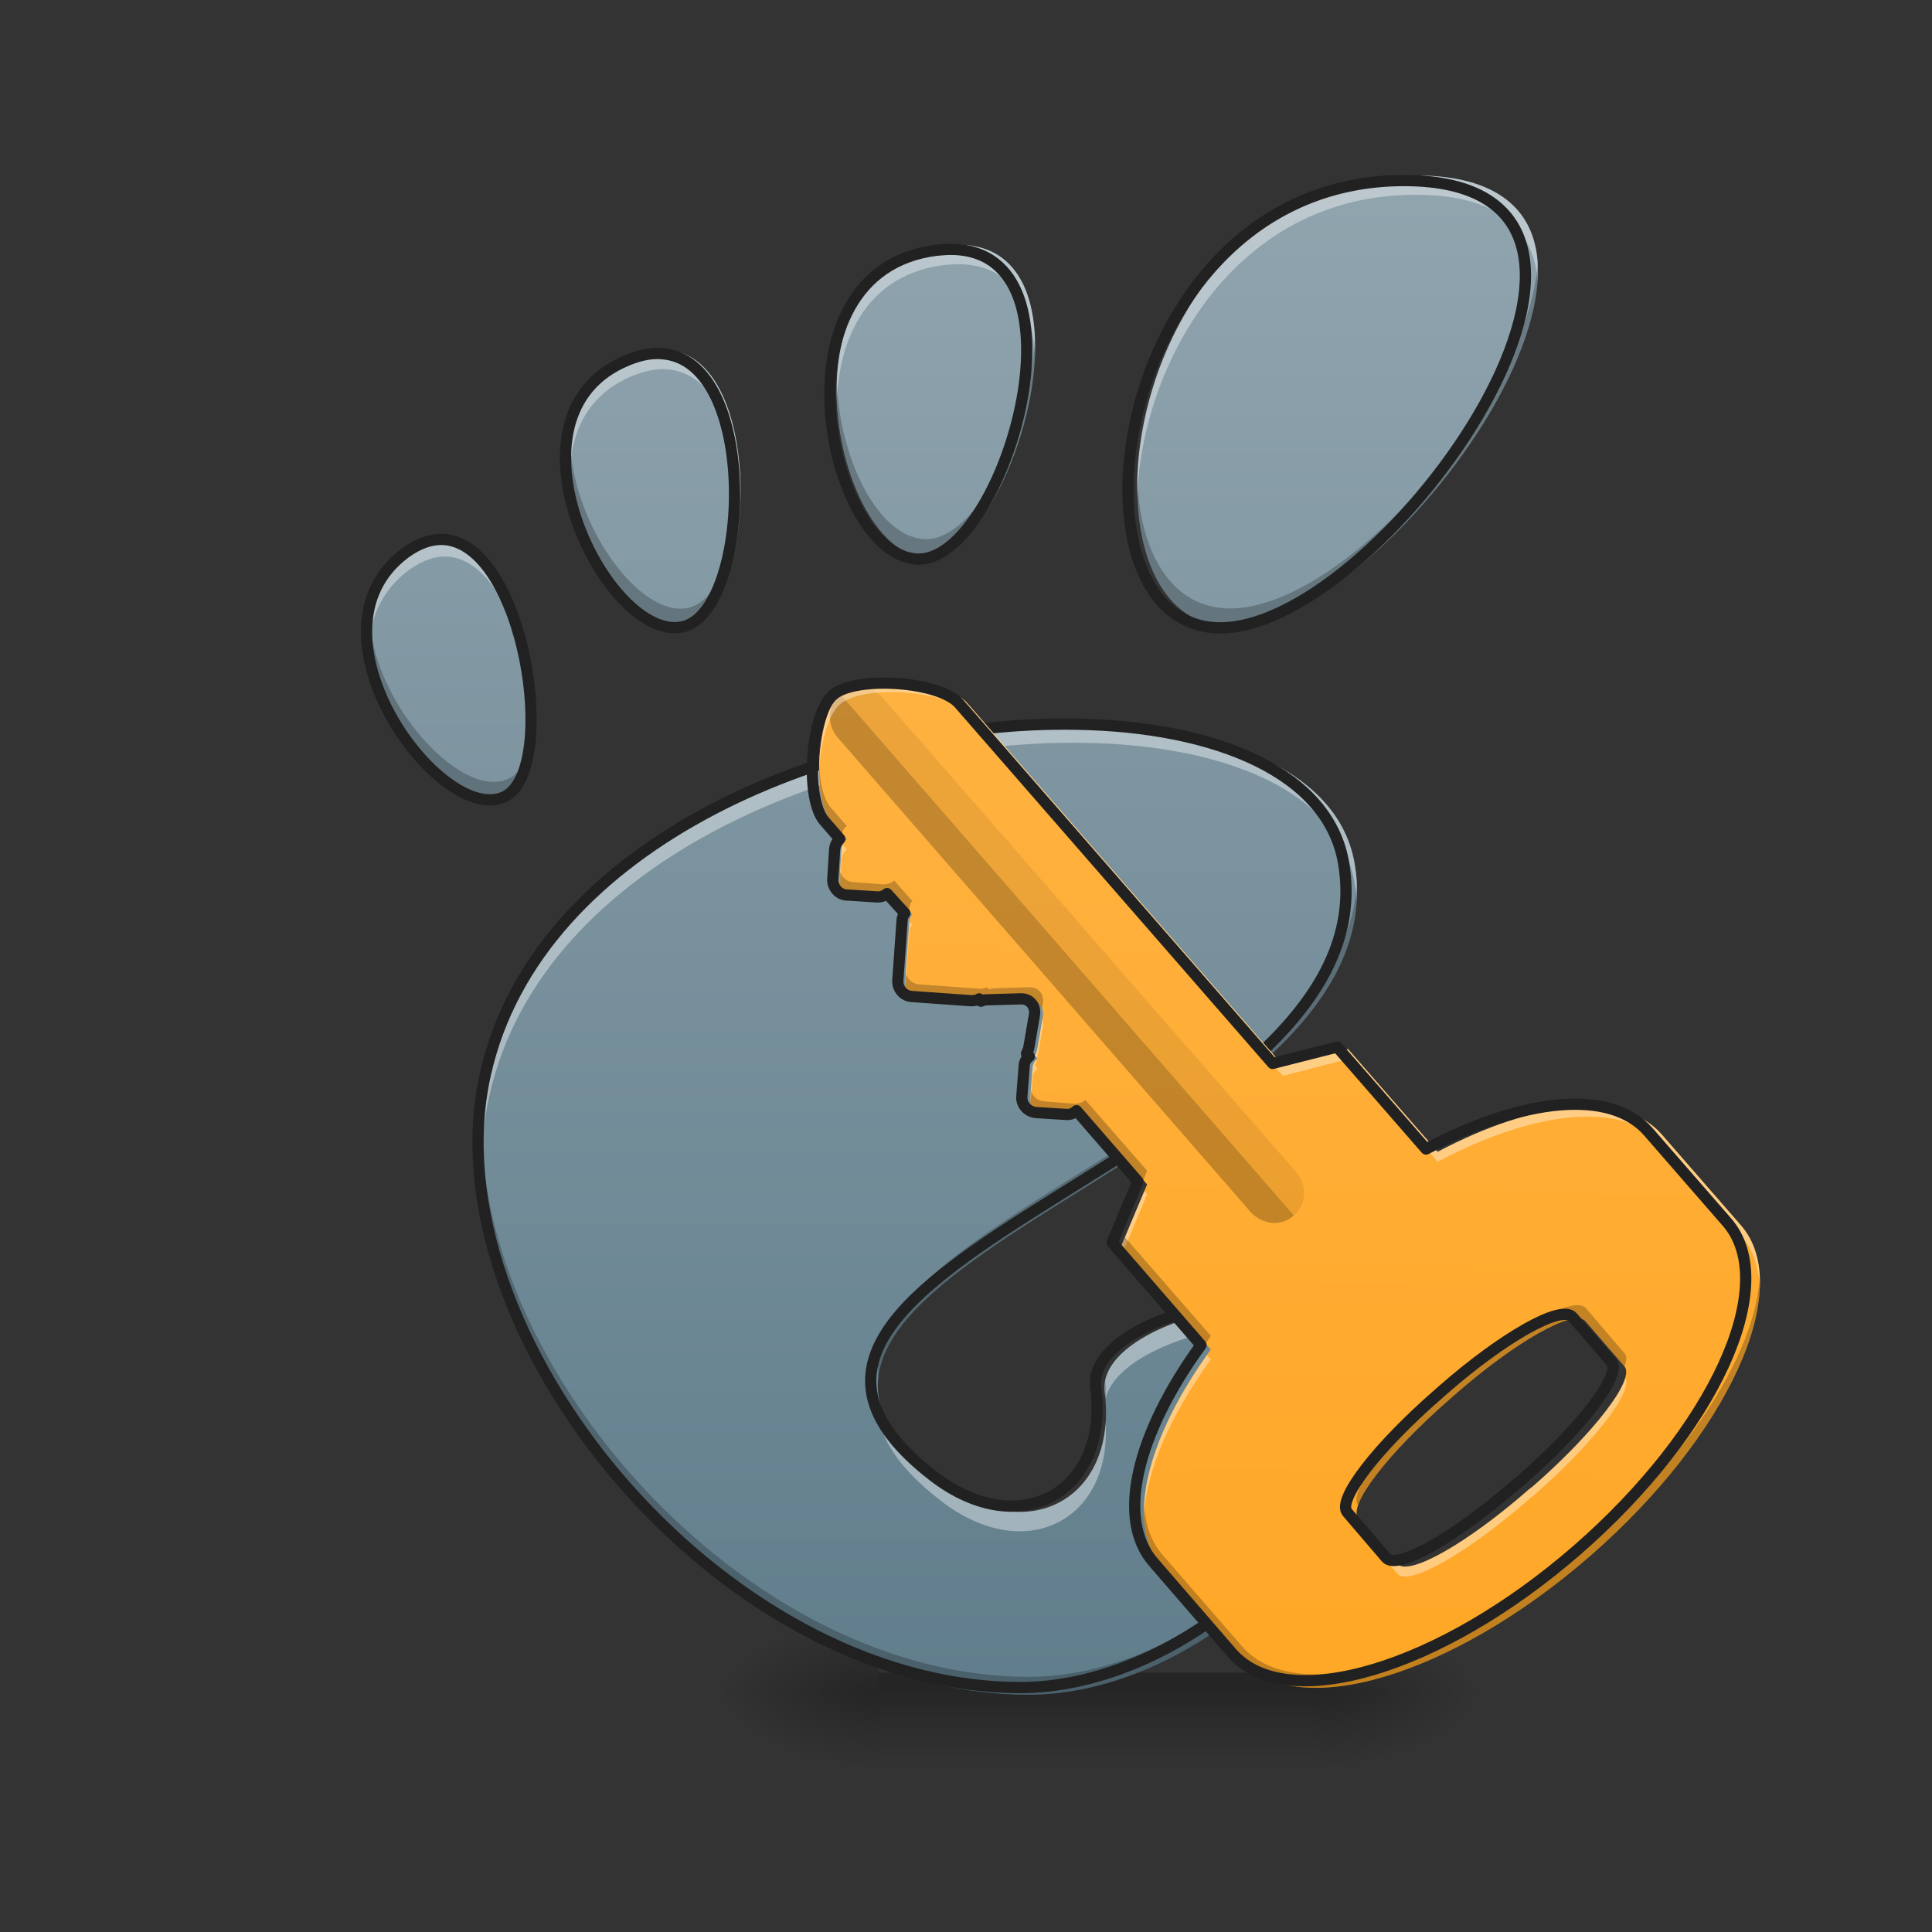 <?xml version="1.0" encoding="UTF-8"?>
<svg xmlns="http://www.w3.org/2000/svg" xmlns:xlink="http://www.w3.org/1999/xlink" width="16px" height="16px" viewBox="0 0 16 16" version="1.1">
<rect x="0" y="0" width="16" height="16" fill="#333333" stroke="none"/>
<defs>
<radialGradient id="radial0" gradientUnits="userSpaceOnUse" cx="450.909" cy="189.579" fx="450.909" fy="189.579" r="21.167" gradientTransform="matrix(0,-0.039,-0.07,-0,24.081,31.798)">
<stop offset="0" style="stop-color:rgb(0%,0%,0%);stop-opacity:0.314;"/>
<stop offset="0.222" style="stop-color:rgb(0%,0%,0%);stop-opacity:0.275;"/>
<stop offset="1" style="stop-color:rgb(0%,0%,0%);stop-opacity:0;"/>
</radialGradient>
<radialGradient id="radial1" gradientUnits="userSpaceOnUse" cx="450.909" cy="189.579" fx="450.909" fy="189.579" r="21.167" gradientTransform="matrix(-0,0.039,0.07,0,-5.889,-3.764)">
<stop offset="0" style="stop-color:rgb(0%,0%,0%);stop-opacity:0.314;"/>
<stop offset="0.222" style="stop-color:rgb(0%,0%,0%);stop-opacity:0.275;"/>
<stop offset="1" style="stop-color:rgb(0%,0%,0%);stop-opacity:0;"/>
</radialGradient>
<radialGradient id="radial2" gradientUnits="userSpaceOnUse" cx="450.909" cy="189.579" fx="450.909" fy="189.579" r="21.167" gradientTransform="matrix(-0,-0.039,0.07,-0,-5.889,31.798)">
<stop offset="0" style="stop-color:rgb(0%,0%,0%);stop-opacity:0.314;"/>
<stop offset="0.222" style="stop-color:rgb(0%,0%,0%);stop-opacity:0.275;"/>
<stop offset="1" style="stop-color:rgb(0%,0%,0%);stop-opacity:0;"/>
</radialGradient>
<radialGradient id="radial3" gradientUnits="userSpaceOnUse" cx="450.909" cy="189.579" fx="450.909" fy="189.579" r="21.167" gradientTransform="matrix(0,0.039,-0.07,0,24.081,-3.764)">
<stop offset="0" style="stop-color:rgb(0%,0%,0%);stop-opacity:0.314;"/>
<stop offset="0.222" style="stop-color:rgb(0%,0%,0%);stop-opacity:0.275;"/>
<stop offset="1" style="stop-color:rgb(0%,0%,0%);stop-opacity:0;"/>
</radialGradient>
<linearGradient id="linear0" gradientUnits="userSpaceOnUse" x1="255.323" y1="233.5" x2="255.323" y2="254.667" gradientTransform="matrix(0.007,0,0,0.031,6.729,6.719)">
<stop offset="0" style="stop-color:rgb(0%,0%,0%);stop-opacity:0.275;"/>
<stop offset="1" style="stop-color:rgb(0%,0%,0%);stop-opacity:0;"/>
</linearGradient>
<linearGradient id="linear1" gradientUnits="userSpaceOnUse" x1="254" y1="-158.083" x2="254" y2="233.5" gradientTransform="matrix(0.032,0,0,0.032,-0.442,6.716)">
<stop offset="0" style="stop-color:rgb(56.471%,64.314%,68.235%);stop-opacity:1;"/>
<stop offset="1" style="stop-color:rgb(37.647%,49.02%,54.51%);stop-opacity:1;"/>
</linearGradient>
<linearGradient id="linear2" gradientUnits="userSpaceOnUse" x1="238.456" y1="41.058" x2="201.592" y2="-491.813" gradientTransform="matrix(0.023,0.002,-0.002,0.023,5.053,12.666)">
<stop offset="0" style="stop-color:rgb(100%,65.49%,14.902%);stop-opacity:1;"/>
<stop offset="1" style="stop-color:rgb(100%,71.765%,30.196%);stop-opacity:1;"/>
</linearGradient>
</defs>
<g id="surface1">
<path style=" stroke:none;fill-rule:nonzero;fill:url(#radial0);" d="M 10.914 14.016 L 12.238 14.016 L 12.238 13.355 L 10.914 13.355 Z M 10.914 14.016 "/>
<path style=" stroke:none;fill-rule:nonzero;fill:url(#radial1);" d="M 7.277 14.016 L 5.953 14.016 L 5.953 14.68 L 7.277 14.68 Z M 7.277 14.016 "/>
<path style=" stroke:none;fill-rule:nonzero;fill:url(#radial2);" d="M 7.277 14.016 L 5.953 14.016 L 5.953 13.355 L 7.277 13.355 Z M 7.277 14.016 "/>
<path style=" stroke:none;fill-rule:nonzero;fill:url(#radial3);" d="M 10.914 14.016 L 12.238 14.016 L 12.238 14.68 L 10.914 14.68 Z M 10.914 14.016 "/>
<path style=" stroke:none;fill-rule:nonzero;fill:url(#linear0);" d="M 7.277 13.852 L 10.914 13.852 L 10.914 14.68 L 7.277 14.68 Z M 7.277 13.852 "/>
<path style=" stroke:none;fill-rule:nonzero;fill:url(#linear1);" d="M 11.723 1.453 C 9.266 1.453 8.805 5.188 10.188 5.188 C 11.57 5.188 14.18 1.453 11.723 1.453 Z M 7.938 2.027 C 7.898 2.027 7.859 2.031 7.816 2.035 C 6.422 2.211 6.91 4.566 7.652 4.613 C 8.371 4.656 9.156 2.031 7.938 2.027 Z M 5.523 2.898 C 5.438 2.891 5.344 2.91 5.238 2.953 C 4.121 3.41 5.07 5.309 5.695 5.18 C 6.266 5.066 6.348 2.949 5.523 2.898 Z M 3.699 4.449 C 3.602 4.445 3.496 4.48 3.383 4.562 C 2.488 5.23 3.684 6.848 4.211 6.598 C 4.672 6.379 4.379 4.473 3.695 4.449 Z M 8.988 5.992 C 7.047 5.957 4.488 6.941 4.051 8.922 C 3.578 11.062 5.996 14.035 8.52 14.035 C 9.762 14.035 11.195 12.898 11.465 11.461 C 11.668 10.367 9.055 10.805 9.148 11.531 C 9.262 12.398 8.52 12.828 7.793 12.27 C 5.477 10.484 11.625 9.594 11.219 7.156 C 11.094 6.398 10.152 6.012 8.988 5.992 Z M 8.988 5.992 "/>
<path style=" stroke:none;fill-rule:nonzero;fill:rgb(100%,100%,100%);fill-opacity:0.392;" d="M 11.723 1.453 C 10.137 1.453 9.383 3.012 9.418 4.113 C 9.457 3.027 10.211 1.613 11.723 1.613 C 12.414 1.613 12.703 1.906 12.734 2.328 C 12.77 1.824 12.496 1.453 11.723 1.453 Z M 7.938 2.027 C 7.898 2.027 7.859 2.031 7.816 2.035 C 7.141 2.121 6.906 2.719 6.93 3.316 C 6.953 2.773 7.199 2.273 7.816 2.195 C 7.859 2.191 7.898 2.188 7.938 2.188 C 8.371 2.188 8.551 2.523 8.57 2.949 C 8.59 2.449 8.426 2.027 7.938 2.027 Z M 5.492 2.898 C 5.414 2.898 5.332 2.914 5.238 2.953 C 4.836 3.117 4.699 3.473 4.723 3.852 C 4.746 3.535 4.895 3.254 5.238 3.113 C 5.344 3.07 5.438 3.051 5.523 3.059 C 5.93 3.086 6.113 3.609 6.133 4.152 C 6.148 3.559 5.969 2.926 5.523 2.898 C 5.512 2.898 5.504 2.898 5.492 2.898 Z M 3.68 4.449 C 3.586 4.449 3.488 4.484 3.383 4.562 C 3.125 4.754 3.043 5.023 3.062 5.301 C 3.082 5.082 3.176 4.879 3.383 4.723 C 3.496 4.641 3.602 4.605 3.699 4.609 L 3.695 4.609 C 4.133 4.625 4.41 5.41 4.434 6.027 C 4.457 5.395 4.172 4.465 3.695 4.449 L 3.699 4.449 C 3.691 4.449 3.684 4.449 3.68 4.449 Z M 8.898 5.992 C 6.969 5.988 4.48 6.973 4.051 8.922 C 4.004 9.129 3.984 9.348 3.992 9.566 C 3.996 9.402 4.016 9.238 4.051 9.082 C 4.488 7.102 7.047 6.117 8.988 6.152 C 10.152 6.172 11.094 6.559 11.219 7.316 C 11.23 7.367 11.234 7.418 11.238 7.469 C 11.242 7.367 11.238 7.262 11.219 7.156 C 11.094 6.398 10.152 6.012 8.988 5.992 C 8.957 5.992 8.93 5.992 8.898 5.992 Z M 10.578 10.801 C 9.898 10.805 9.098 11.121 9.148 11.531 C 9.152 11.547 9.152 11.566 9.156 11.582 C 9.301 10.969 11.348 10.629 11.469 11.426 C 11.531 10.973 11.09 10.797 10.578 10.801 Z M 7.273 11.555 C 7.238 11.828 7.383 12.113 7.793 12.43 C 8.492 12.969 9.207 12.59 9.156 11.781 C 9.109 12.477 8.445 12.773 7.793 12.27 C 7.461 12.016 7.305 11.781 7.273 11.555 Z M 7.273 11.555 "/>
<path style=" stroke:none;fill-rule:nonzero;fill:rgb(0%,0%,0%);fill-opacity:0.235;" d="M 12.734 2.176 C 12.668 3.277 11.137 5.039 10.188 5.039 C 9.695 5.039 9.438 4.566 9.418 3.961 C 9.398 4.637 9.656 5.188 10.188 5.188 C 11.18 5.188 12.809 3.262 12.734 2.176 Z M 8.57 2.797 C 8.539 3.551 8.086 4.488 7.652 4.465 C 7.27 4.441 6.953 3.801 6.93 3.16 C 6.906 3.844 7.238 4.586 7.652 4.613 C 8.113 4.641 8.602 3.566 8.57 2.797 Z M 4.723 3.695 C 4.68 4.398 5.266 5.27 5.695 5.18 C 5.984 5.121 6.148 4.551 6.133 3.996 C 6.117 4.5 5.957 4.98 5.695 5.035 C 5.297 5.113 4.762 4.367 4.723 3.695 Z M 3.062 5.148 C 3.008 5.883 3.809 6.789 4.211 6.598 C 4.379 6.52 4.445 6.223 4.434 5.875 C 4.422 6.156 4.352 6.383 4.211 6.449 C 3.832 6.629 3.113 5.852 3.062 5.148 Z M 11.238 7.312 C 11.133 9.191 7.113 10.117 7.273 11.402 C 7.426 10.16 11.34 9.219 11.238 7.312 Z M 3.992 9.414 C 3.938 11.488 6.184 14.035 8.52 14.035 C 9.762 14.035 11.195 12.898 11.465 11.461 C 11.477 11.395 11.48 11.328 11.469 11.273 C 11.469 11.285 11.469 11.301 11.465 11.312 C 11.195 12.75 9.762 13.887 8.52 13.887 C 6.238 13.887 4.043 11.461 3.992 9.414 Z M 9.152 11.426 C 9.145 11.461 9.145 11.496 9.148 11.531 C 9.152 11.562 9.156 11.594 9.156 11.629 C 9.16 11.562 9.16 11.496 9.152 11.426 Z M 9.152 11.426 "/>
<path style="fill:none;stroke-width:3;stroke-linecap:butt;stroke-linejoin:miter;stroke:rgb(12.941%,12.941%,12.941%);stroke-opacity:1;stroke-miterlimit:4;" d="M 375.089 -168.504 C 296.472 -168.504 281.723 -49.016 325.969 -49.016 C 370.215 -49.016 453.707 -168.504 375.089 -168.504 Z M 253.976 -150.131 C 252.726 -150.131 251.476 -150.006 250.101 -149.881 C 205.48 -144.257 221.104 -68.889 244.852 -67.389 C 267.849 -66.014 292.972 -150.006 253.976 -150.131 Z M 176.733 -122.259 C 173.983 -122.509 170.984 -121.884 167.609 -120.509 C 131.862 -105.885 162.235 -45.141 182.233 -49.266 C 200.481 -52.89 203.106 -120.634 176.733 -122.259 Z M 118.364 -72.639 C 115.239 -72.764 111.864 -71.639 108.24 -69.014 C 79.617 -47.641 117.864 4.104 134.737 -3.895 C 149.486 -10.894 140.112 -71.889 118.239 -72.639 Z M 287.598 -23.268 C 225.478 -24.393 143.611 7.104 129.613 70.473 C 114.489 138.966 191.857 234.082 272.599 234.082 C 312.345 234.082 358.216 197.711 366.84 151.715 C 373.339 116.718 289.722 130.717 292.722 153.965 C 296.347 181.712 272.599 195.461 249.351 177.588 C 175.233 120.468 371.964 91.971 358.966 13.978 C 354.966 -10.27 324.844 -22.643 287.598 -23.268 Z M 287.598 -23.268 " transform="matrix(0.031,0,0,0.031,0,6.719)"/>
<path style=" stroke:none;fill-rule:nonzero;fill:url(#linear2);" d="M 6.957 5.746 C 6.766 5.91 6.719 6.613 6.883 6.801 L 7.012 6.949 C 6.988 6.973 6.973 7 6.969 7.035 L 6.953 7.285 C 6.949 7.352 7 7.414 7.066 7.418 L 7.316 7.434 C 7.352 7.438 7.383 7.426 7.406 7.406 L 7.555 7.57 C 7.539 7.59 7.531 7.613 7.531 7.637 L 7.496 8.133 C 7.492 8.199 7.543 8.262 7.613 8.266 L 8.109 8.301 C 8.133 8.301 8.156 8.297 8.176 8.285 L 8.191 8.305 C 8.207 8.297 8.223 8.293 8.242 8.293 L 8.52 8.285 C 8.598 8.281 8.648 8.344 8.637 8.418 L 8.59 8.691 C 8.586 8.711 8.578 8.727 8.57 8.742 L 8.594 8.766 C 8.566 8.785 8.551 8.816 8.551 8.852 L 8.531 9.102 C 8.527 9.168 8.578 9.227 8.648 9.234 L 8.898 9.25 C 8.93 9.254 8.965 9.242 8.988 9.219 L 9.5 9.809 L 9.285 10.32 L 10.027 11.176 C 9.492 11.914 9.312 12.629 9.633 12.992 L 10.285 13.746 C 10.738 14.266 12.023 13.883 13.168 12.887 C 14.312 11.891 14.871 10.668 14.418 10.148 L 13.762 9.395 C 13.445 9.031 12.711 9.113 11.906 9.539 L 11.164 8.688 L 10.625 8.824 L 8.008 5.82 C 7.844 5.633 7.145 5.586 6.957 5.746 Z M 12.008 11.586 L 12.043 11.555 C 12.551 11.109 13.035 10.836 13.129 10.941 L 13.453 11.316 C 13.543 11.422 13.207 11.863 12.695 12.309 L 12.66 12.336 C 12.152 12.781 11.668 13.055 11.574 12.953 L 11.25 12.574 C 11.156 12.473 11.496 12.031 12.008 11.586 Z M 12.008 11.586 "/>
<path style=" stroke:none;fill-rule:nonzero;fill:rgb(0%,0%,0%);fill-opacity:0.235;" d="M 6.957 5.746 C 6.852 5.84 6.844 6 6.938 6.109 L 10.355 10.035 C 10.453 10.145 10.613 10.16 10.715 10.066 Z M 6.957 5.746 "/>
<path style=" stroke:none;fill-rule:nonzero;fill:rgb(0%,0%,0%);fill-opacity:0.078;" d="M 6.957 5.746 C 7.059 5.656 7.219 5.672 7.312 5.781 L 10.734 9.707 C 10.828 9.816 10.82 9.977 10.715 10.066 Z M 6.957 5.746 "/>
<path style=" stroke:none;fill-rule:nonzero;fill:rgb(100%,100%,100%);fill-opacity:0.392;" d="M 7.367 5.648 C 7.191 5.648 7.031 5.68 6.957 5.746 C 6.84 5.848 6.777 6.156 6.785 6.418 C 6.789 6.176 6.852 5.922 6.957 5.832 C 7.145 5.668 7.844 5.715 8.008 5.902 L 10.625 8.91 L 11.164 8.77 L 11.906 9.621 C 12.711 9.195 13.445 9.113 13.762 9.48 L 14.418 10.23 C 14.516 10.344 14.566 10.492 14.574 10.66 C 14.582 10.457 14.531 10.277 14.418 10.148 L 13.762 9.395 C 13.445 9.031 12.711 9.113 11.906 9.539 L 11.164 8.688 L 10.625 8.824 L 8.008 5.82 C 7.91 5.711 7.625 5.648 7.367 5.648 Z M 6.98 6.996 C 6.973 7.008 6.969 7.023 6.969 7.035 L 6.953 7.285 C 6.953 7.297 6.953 7.309 6.957 7.324 L 6.969 7.117 C 6.973 7.086 6.988 7.055 7.012 7.035 Z M 7.531 7.629 C 7.531 7.633 7.531 7.633 7.531 7.637 L 7.496 8.133 C 7.496 8.145 7.496 8.156 7.5 8.168 L 7.531 7.719 C 7.531 7.695 7.539 7.672 7.555 7.656 Z M 8.633 8.441 L 8.59 8.691 C 8.586 8.711 8.578 8.727 8.57 8.742 L 8.59 8.766 L 8.637 8.5 C 8.641 8.48 8.637 8.461 8.633 8.441 Z M 8.59 8.77 C 8.566 8.789 8.551 8.816 8.551 8.852 L 8.531 9.102 C 8.531 9.113 8.531 9.125 8.535 9.137 L 8.551 8.934 C 8.551 8.898 8.566 8.871 8.594 8.848 L 8.57 8.824 C 8.578 8.809 8.586 8.793 8.59 8.773 Z M 9.477 9.863 L 9.285 10.32 L 9.309 10.348 L 9.5 9.891 Z M 9.996 11.223 C 9.648 11.715 9.461 12.191 9.473 12.562 C 9.488 12.191 9.688 11.73 10.027 11.258 Z M 13.461 11.41 C 13.41 11.586 13.109 11.945 12.695 12.309 L 12.66 12.336 C 12.152 12.781 11.668 13.055 11.574 12.953 L 11.25 12.574 C 11.246 12.574 11.242 12.57 11.242 12.566 C 11.23 12.605 11.23 12.641 11.25 12.66 L 11.574 13.035 C 11.668 13.137 12.152 12.863 12.66 12.418 L 12.695 12.391 C 13.191 11.957 13.523 11.531 13.461 11.41 Z M 13.461 11.41 "/>
<path style=" stroke:none;fill-rule:nonzero;fill:rgb(0%,0%,0%);fill-opacity:0.235;" d="M 6.785 6.32 C 6.777 6.523 6.809 6.715 6.883 6.801 L 6.973 6.906 C 6.977 6.879 6.992 6.855 7.012 6.84 L 6.883 6.691 C 6.82 6.621 6.789 6.48 6.785 6.32 Z M 6.957 7.219 L 6.953 7.285 C 6.949 7.352 7 7.414 7.066 7.418 L 7.316 7.434 C 7.352 7.438 7.383 7.426 7.406 7.406 L 7.527 7.547 L 7.531 7.523 C 7.531 7.5 7.539 7.48 7.555 7.461 L 7.406 7.293 C 7.383 7.312 7.352 7.324 7.316 7.324 L 7.066 7.305 C 7.016 7.305 6.973 7.266 6.957 7.219 Z M 7.5 8.062 L 7.496 8.133 C 7.492 8.199 7.543 8.262 7.613 8.266 L 8.109 8.301 C 8.133 8.301 8.156 8.297 8.176 8.285 L 8.191 8.305 C 8.207 8.297 8.223 8.293 8.242 8.293 L 8.52 8.285 C 8.57 8.285 8.609 8.309 8.629 8.352 L 8.637 8.309 C 8.648 8.23 8.598 8.172 8.52 8.176 L 8.242 8.184 C 8.223 8.184 8.207 8.188 8.191 8.195 L 8.176 8.176 C 8.156 8.184 8.133 8.191 8.109 8.188 L 7.613 8.152 C 7.559 8.148 7.516 8.113 7.5 8.062 Z M 8.539 9.031 L 8.531 9.102 C 8.527 9.168 8.578 9.227 8.648 9.234 L 8.898 9.25 C 8.93 9.254 8.965 9.242 8.988 9.219 L 9.469 9.773 L 9.5 9.695 L 8.988 9.109 C 8.965 9.129 8.93 9.141 8.898 9.141 L 8.648 9.121 C 8.594 9.117 8.551 9.082 8.539 9.031 Z M 9.316 10.246 L 9.285 10.32 L 9.984 11.125 C 10 11.105 10.016 11.086 10.027 11.062 Z M 14.574 10.566 C 14.543 11.176 14.016 12.035 13.168 12.773 C 12.023 13.77 10.738 14.156 10.285 13.633 L 9.633 12.883 C 9.535 12.773 9.484 12.629 9.477 12.465 C 9.465 12.676 9.516 12.859 9.633 12.992 L 10.285 13.746 C 10.738 14.266 12.023 13.883 13.168 12.887 C 14.07 12.102 14.605 11.176 14.574 10.566 Z M 13.066 10.809 C 12.898 10.805 12.48 11.062 12.043 11.445 L 12.008 11.473 C 11.5 11.918 11.16 12.359 11.246 12.465 C 11.312 12.281 11.605 11.934 12.008 11.586 L 12.043 11.555 C 12.551 11.109 13.035 10.836 13.129 10.941 L 13.453 11.316 C 13.473 11.266 13.473 11.227 13.453 11.207 L 13.129 10.828 C 13.113 10.816 13.094 10.809 13.066 10.809 Z M 13.066 10.809 "/>
<path style="fill:none;stroke-width:3;stroke-linecap:round;stroke-linejoin:round;stroke:rgb(12.941%,12.941%,12.941%);stroke-opacity:1;stroke-miterlimit:4;" d="M 222.604 -31.143 C 216.479 -25.893 214.979 -3.395 220.229 2.604 L 224.354 7.354 C 223.604 8.104 223.104 8.979 222.979 10.104 L 222.479 18.103 C 222.354 20.228 223.979 22.227 226.103 22.352 L 234.103 22.852 C 235.228 22.977 236.227 22.602 236.977 21.977 L 241.727 27.227 C 241.227 27.852 240.977 28.602 240.977 29.352 L 239.852 45.225 C 239.727 47.35 241.352 49.35 243.602 49.475 L 259.475 50.6 C 260.225 50.6 260.975 50.475 261.6 50.1 L 262.1 50.725 C 262.6 50.475 263.1 50.35 263.725 50.35 L 272.599 50.1 C 275.099 49.975 276.724 51.975 276.349 54.349 L 274.849 63.098 C 274.724 63.723 274.474 64.223 274.224 64.723 L 274.974 65.473 C 274.099 66.098 273.599 67.098 273.599 68.223 L 272.974 76.222 C 272.849 78.347 274.474 80.222 276.724 80.472 L 284.723 80.972 C 285.723 81.097 286.848 80.722 287.598 79.972 L 303.971 98.845 L 297.097 115.218 L 320.844 142.591 C 303.721 166.214 297.972 189.086 308.221 200.71 L 329.094 224.833 C 343.592 241.456 384.713 229.208 421.335 197.336 C 457.956 165.464 475.83 126.342 461.331 109.719 L 440.333 85.596 C 430.209 73.972 406.711 76.597 380.964 90.221 L 357.216 62.973 L 339.968 67.348 L 256.226 -28.768 C 250.976 -34.767 228.603 -36.267 222.604 -31.143 Z M 384.213 155.715 L 385.338 154.715 C 401.587 140.466 417.085 131.717 420.085 135.092 L 430.459 147.09 C 433.334 150.465 422.585 164.589 406.211 178.837 L 405.086 179.712 C 388.838 193.961 373.339 202.71 370.34 199.46 L 359.966 187.337 C 356.966 184.087 367.84 169.963 384.213 155.715 Z M 384.213 155.715 " transform="matrix(0.031,0,0,0.031,0,6.719)"/>
</g>
</svg>
